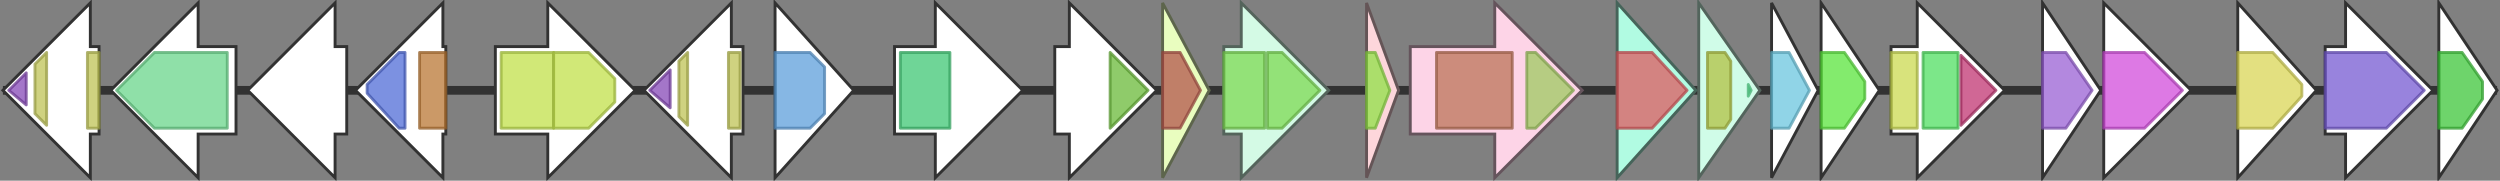 <svg version="1.1" baseProfile="full" xmlns="http://www.w3.org/2000/svg" width="858" height="62">
	<rect width="100%" height="100%" fill="#808080" stroke="none"/>
	<line x1="1" y1="31" x2="857" y2="31" style="stroke:rgb(50,50,50); stroke-width:3 "/>
	<g>
		<title>lphzB</title>
		<polygon class="lphzB" points="399,16 399,16 399,1 415,31 399,61 399,46 399,46" fill="rgb(233,253,191)" fill-opacity="1.0" stroke="rgb(93,101,76)" stroke-width="1" />
		<g>
			<title>PF03284</title>
			<polygon class="PF03284" points="399,18 405,18 412,31 405,44 399,44" stroke-linejoin="round" width="15" height="26" fill="rgb(179,85,75)" stroke="rgb(143,68,60)" stroke-width="1" opacity="0.75" />
		</g>
	</g>
	<g>
		<title>lphzC</title>
		<polygon class="lphzC" points="420,16 426,16 426,1 456,31 426,61 426,46 420,46" fill="rgb(212,250,229)" fill-opacity="1.0" stroke="rgb(84,100,91)" stroke-width="1" />
		<g>
			<title>PF01474</title>
			<rect class="PF01474" x="420" y="18" stroke-linejoin="round" width="14" height="26" fill="rgb(126,217,84)" stroke="rgb(100,173,67)" stroke-width="1" opacity="0.75" />
		</g>
		<g>
			<title>PF01474</title>
			<polygon class="PF01474" points="435,18 440,18 453,31 440,44 435,44" stroke-linejoin="round" width="21" height="26" fill="rgb(126,217,84)" stroke="rgb(100,173,67)" stroke-width="1" opacity="0.75" />
		</g>
	</g>
	<g>
		<title>lphzD</title>
		<polygon class="lphzD" points="469,16 469,16 469,1 480,31 469,61 469,46 469,46" fill="rgb(253,214,219)" fill-opacity="1.0" stroke="rgb(101,85,87)" stroke-width="1" />
		<g>
			<title>PF00857</title>
			<polygon class="PF00857" points="469,18 472,18 477,31 472,44 469,44" stroke-linejoin="round" width="10" height="26" fill="rgb(144,224,70)" stroke="rgb(115,179,56)" stroke-width="1" opacity="0.75" />
		</g>
	</g>
	<g>
		<title>lphzE</title>
		<polygon class="lphzE" points="484,16 513,16 513,1 543,31 513,61 513,46 484,46" fill="rgb(253,212,231)" fill-opacity="1.0" stroke="rgb(101,84,92)" stroke-width="1" />
		<g>
			<title>PF00425</title>
			<rect class="PF00425" x="493" y="18" stroke-linejoin="round" width="26" height="26" fill="rgb(188,116,88)" stroke="rgb(150,92,70)" stroke-width="1" opacity="0.75" />
		</g>
		<g>
			<title>PF00117</title>
			<polygon class="PF00117" points="524,18 527,18 540,31 527,44 524,44" stroke-linejoin="round" width="18" height="26" fill="rgb(159,201,96)" stroke="rgb(127,160,76)" stroke-width="1" opacity="0.75" />
		</g>
	</g>
	<g>
		<title>lphzF</title>
		<polygon class="lphzF" points="555,16 555,16 555,1 582,31 555,61 555,46 555,46" fill="rgb(177,251,226)" fill-opacity="1.0" stroke="rgb(70,100,90)" stroke-width="1" />
		<g>
			<title>PF02567</title>
			<polygon class="PF02567" points="555,18 567,18 579,31 567,44 555,44" stroke-linejoin="round" width="26" height="26" fill="rgb(223,91,96)" stroke="rgb(178,72,76)" stroke-width="1" opacity="0.75" />
		</g>
	</g>
	<g>
		<title>lphzG</title>
		<polygon class="lphzG" points="583,16 583,16 583,1 604,31 583,61 583,46 583,46" fill="rgb(208,252,232)" fill-opacity="1.0" stroke="rgb(83,100,92)" stroke-width="1" />
		<g>
			<title>PF01243</title>
			<polygon class="PF01243" points="586,18 592,18 594,21 594,41 592,44 586,44" stroke-linejoin="round" width="8" height="26" fill="rgb(177,193,67)" stroke="rgb(141,154,53)" stroke-width="1" opacity="0.75" />
		</g>
		<g>
			<title>PF10590</title>
			<polygon class="PF10590" points="600,29 601,31 600,33" stroke-linejoin="round" width="4" height="26" fill="rgb(86,221,142)" stroke="rgb(68,176,113)" stroke-width="1" opacity="0.75" />
		</g>
	</g>
	<g>
		<polygon class="NoName" points="608,16 608,16 608,1 624,31 608,61 608,46 608,46" fill="rgb(255,255,255)" fill-opacity="1.0" stroke="rgb(50,50,50)" stroke-width="1" />
		<g>
			<title>PF01613</title>
			<polygon class="PF01613" points="608,18 614,18 621,31 614,44 608,44" stroke-linejoin="round" width="14" height="26" fill="rgb(107,197,222)" stroke="rgb(85,157,177)" stroke-width="1" opacity="0.75" />
		</g>
	</g>
	<g>
		<polygon class="NoName" points="625,16 625,16 625,1 645,31 625,61 625,46 625,46" fill="rgb(255,255,255)" fill-opacity="1.0" stroke="rgb(50,50,50)" stroke-width="1" />
		<g>
			<title>PF03358</title>
			<polygon class="PF03358" points="625,18 633,18 640,28 640,34 633,44 625,44" stroke-linejoin="round" width="15" height="26" fill="rgb(90,228,61)" stroke="rgb(72,182,48)" stroke-width="1" opacity="0.75" />
		</g>
	</g>
	<g>
		<polygon class="NoName" points="649,16 658,16 658,1 688,31 658,61 658,46 649,46" fill="rgb(255,255,255)" fill-opacity="1.0" stroke="rgb(50,50,50)" stroke-width="1" />
		<g>
			<title>PF00438</title>
			<rect class="PF00438" x="649" y="18" stroke-linejoin="round" width="9" height="26" fill="rgb(202,217,80)" stroke="rgb(161,173,64)" stroke-width="1" opacity="0.75" />
		</g>
		<g>
			<title>PF02772</title>
			<rect class="PF02772" x="660" y="18" stroke-linejoin="round" width="12" height="26" fill="rgb(81,223,98)" stroke="rgb(64,178,78)" stroke-width="1" opacity="0.75" />
		</g>
		<g>
			<title>PF02773</title>
			<polygon class="PF02773" points="673,19 685,31 673,43" stroke-linejoin="round" width="13" height="26" fill="rgb(192,53,113)" stroke="rgb(153,42,90)" stroke-width="1" opacity="0.75" />
		</g>
	</g>
	<g>
		<polygon class="NoName" points="701,16 701,16 701,1 721,31 701,61 701,46 701,46" fill="rgb(255,255,255)" fill-opacity="1.0" stroke="rgb(50,50,50)" stroke-width="1" />
		<g>
			<title>PF00294</title>
			<polygon class="PF00294" points="701,18 709,18 718,31 709,44 701,44" stroke-linejoin="round" width="18" height="26" fill="rgb(153,96,212)" stroke="rgb(122,76,169)" stroke-width="1" opacity="0.75" />
		</g>
	</g>
	<g>
		<polygon class="NoName" points="34,16 31,16 31,1 1,31 31,61 31,46 34,46" fill="rgb(255,255,255)" fill-opacity="1.0" stroke="rgb(50,50,50)" stroke-width="1" />
		<g>
			<title>PF01037</title>
			<polygon class="PF01037" points="3,31 9,25 9,36" stroke-linejoin="round" width="7" height="26" fill="rgb(134,72,182)" stroke="rgb(107,57,145)" stroke-width="1" opacity="0.75" />
		</g>
		<g>
			<title>PF13404</title>
			<polygon class="PF13404" points="12,22 16,18 16,43 12,39" stroke-linejoin="round" width="4" height="26" fill="rgb(190,195,86)" stroke="rgb(152,156,68)" stroke-width="1" opacity="0.75" />
		</g>
		<g>
			<title>PF13404</title>
			<rect class="PF13404" x="30" y="18" stroke-linejoin="round" width="4" height="26" fill="rgb(190,195,86)" stroke="rgb(152,156,68)" stroke-width="1" opacity="0.75" />
		</g>
	</g>
	<g>
		<polygon class="NoName" points="722,16 722,16 722,1 752,31 722,61 722,46 722,46" fill="rgb(255,255,255)" fill-opacity="1.0" stroke="rgb(50,50,50)" stroke-width="1" />
		<g>
			<title>PF02219</title>
			<polygon class="PF02219" points="722,18 736,18 749,31 736,44 722,44" stroke-linejoin="round" width="28" height="26" fill="rgb(209,76,219)" stroke="rgb(167,60,175)" stroke-width="1" opacity="0.75" />
		</g>
	</g>
	<g>
		<polygon class="NoName" points="768,16 768,16 768,1 795,31 768,61 768,46 768,46" fill="rgb(255,255,255)" fill-opacity="1.0" stroke="rgb(50,50,50)" stroke-width="1" />
		<g>
			<title>PF00275</title>
			<polygon class="PF00275" points="768,18 780,18 790,29 790,33 780,44 768,44" stroke-linejoin="round" width="22" height="26" fill="rgb(217,213,85)" stroke="rgb(173,170,68)" stroke-width="1" opacity="0.75" />
		</g>
	</g>
	<g>
		<polygon class="NoName" points="798,16 805,16 805,1 835,31 805,61 805,46 798,46" fill="rgb(255,255,255)" fill-opacity="1.0" stroke="rgb(50,50,50)" stroke-width="1" />
		<g>
			<title>PF01264</title>
			<polygon class="PF01264" points="798,18 819,18 832,31 819,44 798,44" stroke-linejoin="round" width="35" height="26" fill="rgb(118,90,209)" stroke="rgb(94,72,167)" stroke-width="1" opacity="0.75" />
		</g>
	</g>
	<g>
		<polygon class="NoName" points="837,16 837,16 837,1 857,31 837,61 837,46 837,46" fill="rgb(255,255,255)" fill-opacity="1.0" stroke="rgb(50,50,50)" stroke-width="1" />
		<g>
			<title>PF01202</title>
			<polygon class="PF01202" points="837,18 845,18 852,28 852,34 845,44 837,44" stroke-linejoin="round" width="15" height="26" fill="rgb(62,197,58)" stroke="rgb(49,157,46)" stroke-width="1" opacity="0.75" />
		</g>
	</g>
	<g>
		<polygon class="NoName" points="81,16 68,16 68,1 38,31 68,61 68,46 81,46" fill="rgb(255,255,255)" fill-opacity="1.0" stroke="rgb(50,50,50)" stroke-width="1" />
		<g>
			<title>PF00171</title>
			<polygon class="PF00171" points="40,31 53,18 78,18 78,44 53,44" stroke-linejoin="round" width="39" height="26" fill="rgb(105,213,139)" stroke="rgb(84,170,111)" stroke-width="1" opacity="0.75" />
		</g>
	</g>
	<g>
		<polygon class="NoName" points="119,16 115,16 115,1 85,31 115,61 115,46 119,46" fill="rgb(255,255,255)" fill-opacity="1.0" stroke="rgb(50,50,50)" stroke-width="1" />
	</g>
	<g>
		<polygon class="NoName" points="153,16 152,16 152,1 122,31 152,61 152,46 153,46" fill="rgb(255,255,255)" fill-opacity="1.0" stroke="rgb(50,50,50)" stroke-width="1" />
		<g>
			<title>PF00107</title>
			<polygon class="PF00107" points="126,29 137,18 139,18 139,44 137,44 126,32" stroke-linejoin="round" width="13" height="26" fill="rgb(81,108,215)" stroke="rgb(64,86,172)" stroke-width="1" opacity="0.75" />
		</g>
		<g>
			<title>PF16884</title>
			<rect class="PF16884" x="144" y="18" stroke-linejoin="round" width="9" height="26" fill="rgb(185,119,52)" stroke="rgb(148,95,41)" stroke-width="1" opacity="0.75" />
		</g>
	</g>
	<g>
		<polygon class="NoName" points="170,16 188,16 188,1 218,31 188,61 188,46 170,46" fill="rgb(255,255,255)" fill-opacity="1.0" stroke="rgb(50,50,50)" stroke-width="1" />
		<g>
			<title>PF07690</title>
			<rect class="PF07690" x="172" y="18" stroke-linejoin="round" width="18" height="26" fill="rgb(193,224,74)" stroke="rgb(154,179,59)" stroke-width="1" opacity="0.75" />
		</g>
		<g>
			<title>PF07690</title>
			<polygon class="PF07690" points="190,18 202,18 211,27 211,35 202,44 190,44" stroke-linejoin="round" width="21" height="26" fill="rgb(193,224,74)" stroke="rgb(154,179,59)" stroke-width="1" opacity="0.75" />
		</g>
	</g>
	<g>
		<polygon class="NoName" points="255,16 251,16 251,1 221,31 251,61 251,46 255,46" fill="rgb(255,255,255)" fill-opacity="1.0" stroke="rgb(50,50,50)" stroke-width="1" />
		<g>
			<title>PF01037</title>
			<polygon class="PF01037" points="223,31 230,24 230,37" stroke-linejoin="round" width="7" height="26" fill="rgb(134,72,182)" stroke="rgb(107,57,145)" stroke-width="1" opacity="0.75" />
		</g>
		<g>
			<title>PF13404</title>
			<polygon class="PF13404" points="233,21 236,18 236,43 233,40" stroke-linejoin="round" width="3" height="26" fill="rgb(190,195,86)" stroke="rgb(152,156,68)" stroke-width="1" opacity="0.75" />
		</g>
		<g>
			<title>PF13404</title>
			<rect class="PF13404" x="250" y="18" stroke-linejoin="round" width="4" height="26" fill="rgb(190,195,86)" stroke="rgb(152,156,68)" stroke-width="1" opacity="0.75" />
		</g>
	</g>
	<g>
		<polygon class="NoName" points="266,16 266,16 266,1 293,31 266,61 266,46 266,46" fill="rgb(255,255,255)" fill-opacity="1.0" stroke="rgb(50,50,50)" stroke-width="1" />
		<g>
			<title>PF04072</title>
			<polygon class="PF04072" points="266,18 278,18 283,23 283,39 278,44 266,44" stroke-linejoin="round" width="17" height="26" fill="rgb(94,159,219)" stroke="rgb(75,127,175)" stroke-width="1" opacity="0.75" />
		</g>
	</g>
	<g>
		<polygon class="NoName" points="307,16 321,16 321,1 351,31 321,61 321,46 307,46" fill="rgb(255,255,255)" fill-opacity="1.0" stroke="rgb(50,50,50)" stroke-width="1" />
		<g>
			<title>PF00890</title>
			<rect class="PF00890" x="309" y="18" stroke-linejoin="round" width="17" height="26" fill="rgb(63,199,116)" stroke="rgb(50,159,92)" stroke-width="1" opacity="0.75" />
		</g>
	</g>
	<g>
		<polygon class="NoName" points="362,16 367,16 367,1 397,31 367,61 367,46 362,46" fill="rgb(255,255,255)" fill-opacity="1.0" stroke="rgb(50,50,50)" stroke-width="1" />
		<g>
			<title>PF08028</title>
			<polygon class="PF08028" points="381,18 381,18 394,31 394,31 381,44 381,44" stroke-linejoin="round" width="13" height="26" fill="rgb(106,185,56)" stroke="rgb(84,148,44)" stroke-width="1" opacity="0.75" />
		</g>
	</g>
</svg>
